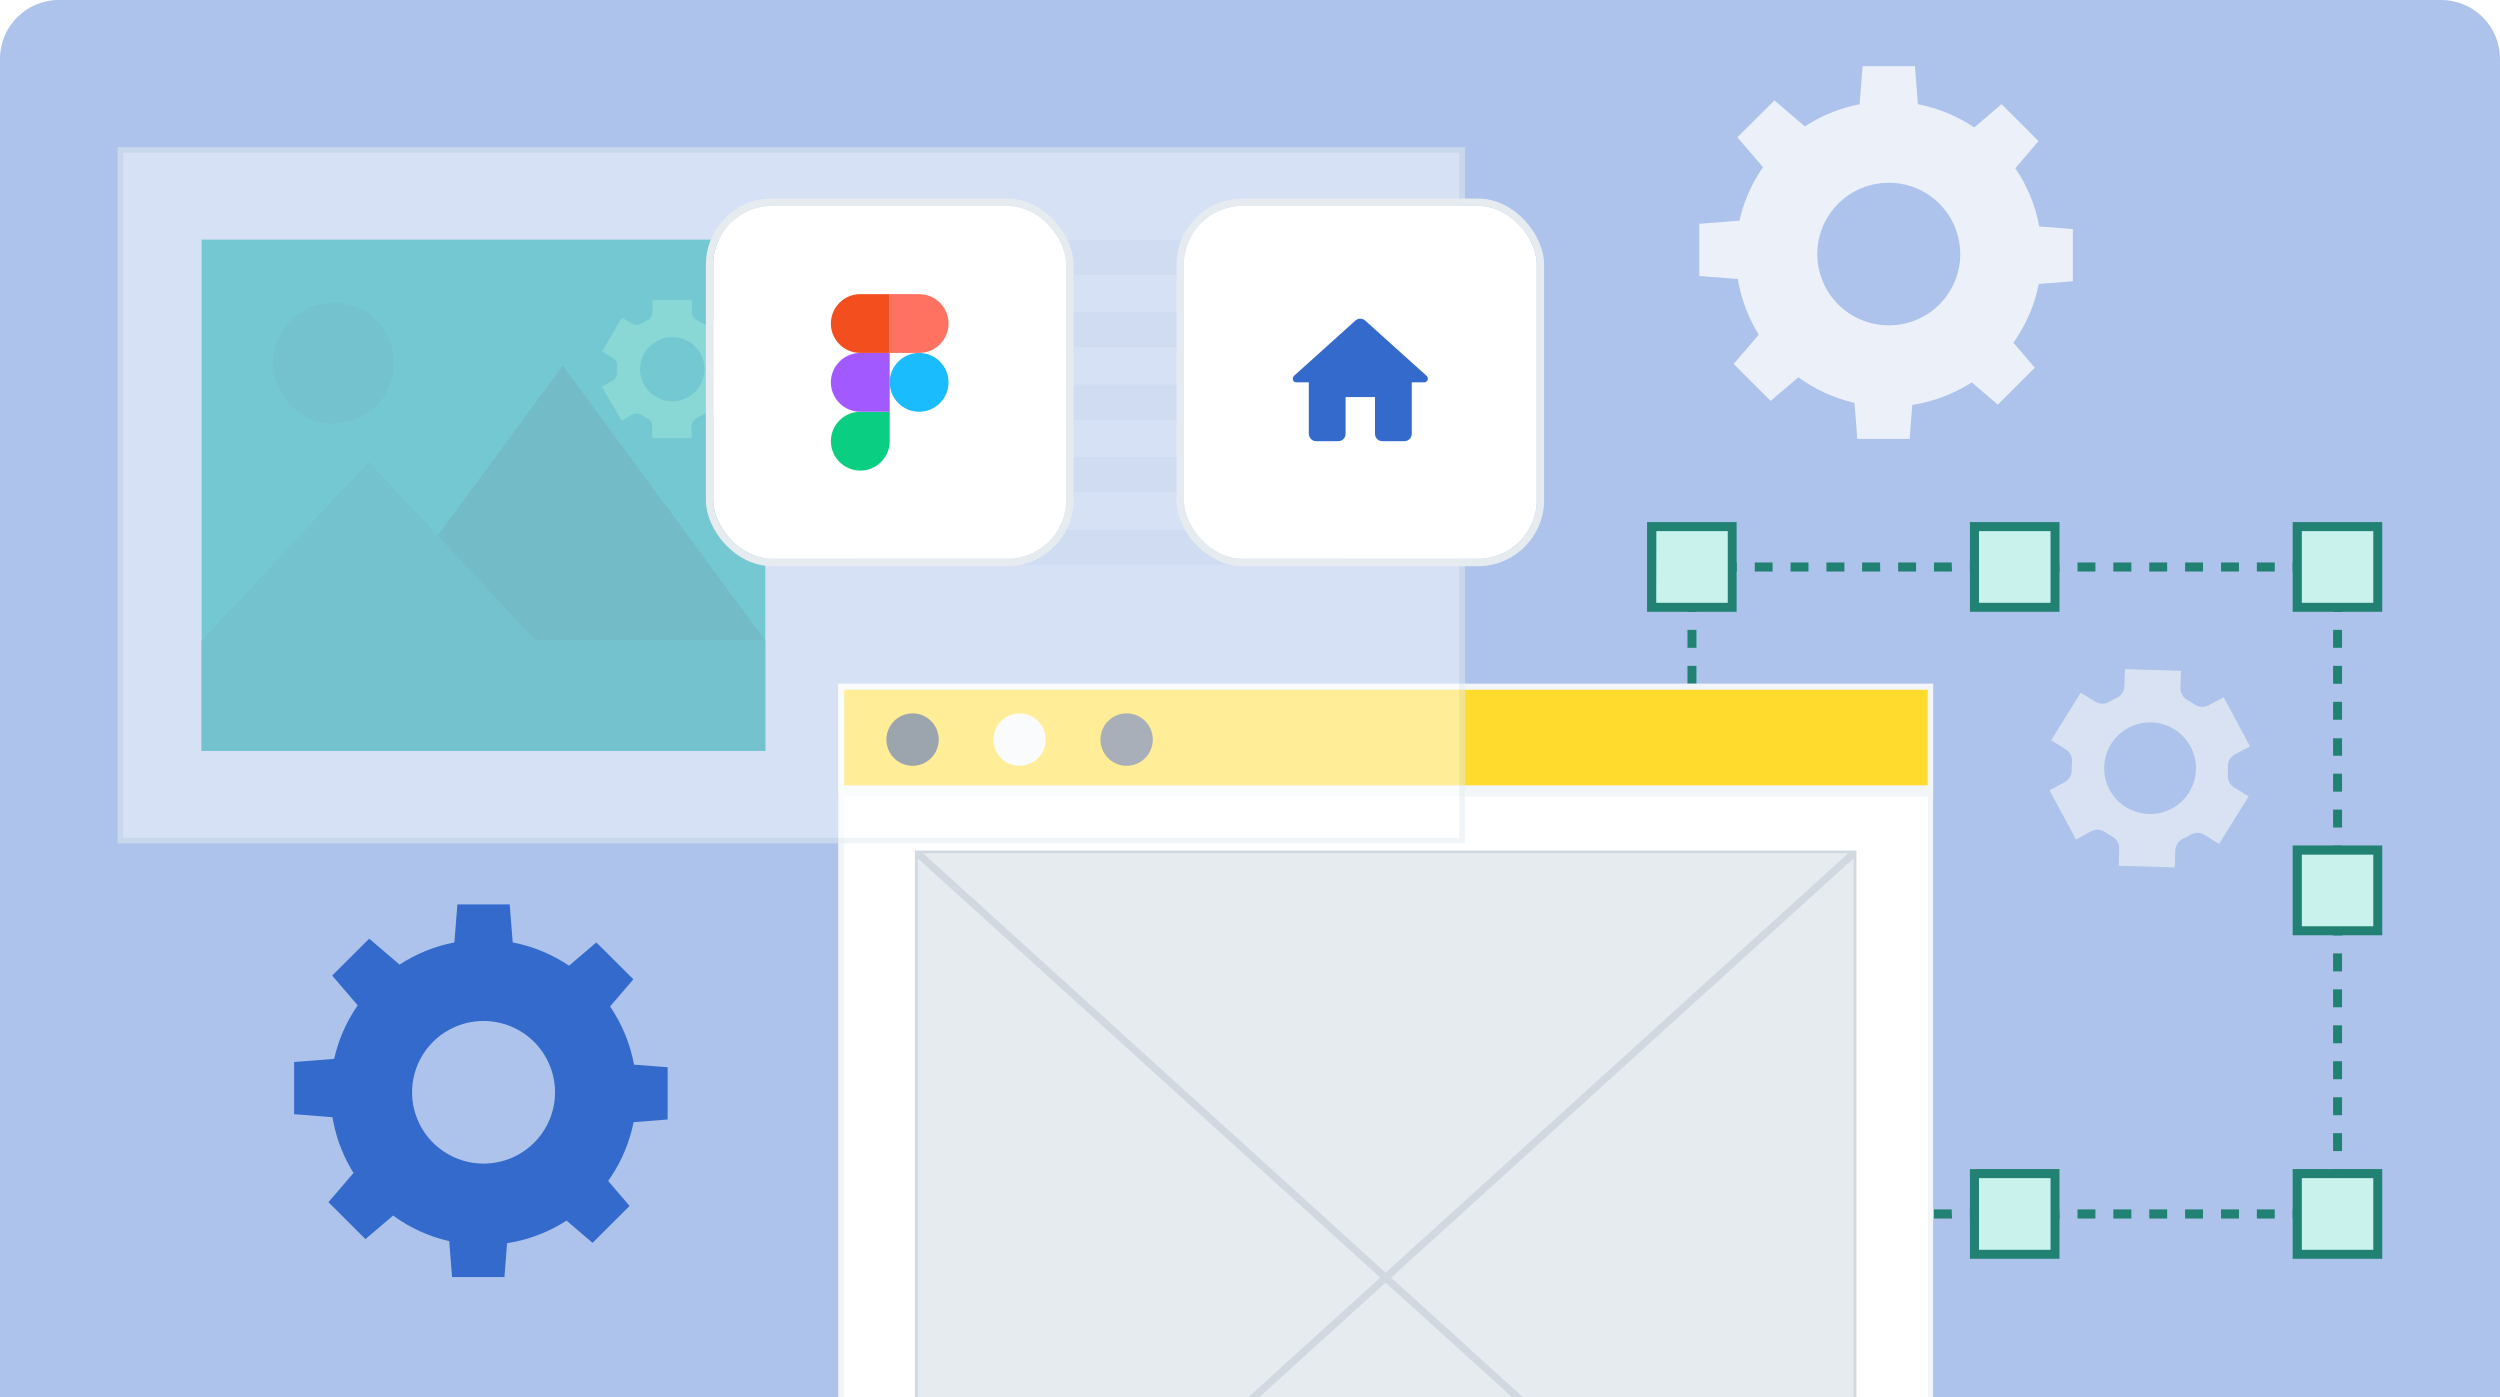 <svg width="340" height="190" viewBox="0 0 340 190" fill="none" xmlns="http://www.w3.org/2000/svg">
<g clip-path="url(#clip0_2023_39280)">
<path d="M0 8C0 3.582 3.582 0 8 0H332C336.418 0 340 3.582 340 8V190H0V8Z" fill="#ADC3EB"/>
<path d="M301.793 114.772L305.817 108.308L303.831 107.083C303.546 106.904 303.317 106.65 303.169 106.349C303.021 106.048 302.959 105.712 302.991 105.378C303.013 105 303.013 104.62 302.991 104.241C302.981 103.907 303.064 103.576 303.232 103.287C303.4 102.997 303.645 102.76 303.94 102.602L306 101.501L302.421 94.826L300.361 95.926C300.065 96.083 299.732 96.154 299.398 96.132C299.064 96.11 298.742 95.996 298.469 95.802C298.157 95.585 297.833 95.386 297.498 95.205C297.202 95.046 296.957 94.809 296.788 94.52C296.619 94.23 296.534 93.9 296.541 93.565L296.614 91.233L288.996 91L288.923 93.339C288.909 93.674 288.803 93.998 288.616 94.275C288.429 94.553 288.169 94.774 287.864 94.913C287.689 94.986 287.528 95.074 287.36 95.161C287.192 95.249 287.031 95.343 286.87 95.438C286.586 95.613 286.259 95.705 285.925 95.705C285.591 95.705 285.263 95.613 284.979 95.438L282.977 94.207L278.96 100.67L280.947 101.902C281.231 102.081 281.46 102.335 281.608 102.636C281.757 102.937 281.818 103.273 281.787 103.607C281.753 103.983 281.74 104.36 281.75 104.737C281.76 105.071 281.677 105.402 281.509 105.691C281.341 105.981 281.096 106.218 280.801 106.377L278.741 107.477L282.349 114.189L284.402 113.045C284.697 112.888 285.031 112.817 285.365 112.839C285.699 112.861 286.021 112.975 286.293 113.169C286.605 113.382 286.926 113.579 287.258 113.759C287.554 113.916 287.801 114.153 287.97 114.443C288.139 114.732 288.224 115.063 288.214 115.398L288.149 117.738L295.767 117.971L295.84 115.639C295.855 115.305 295.961 114.981 296.148 114.704C296.335 114.426 296.595 114.205 296.899 114.065L297.41 113.817C297.571 113.722 297.739 113.635 297.9 113.533C298.185 113.358 298.514 113.265 298.849 113.265C299.185 113.265 299.513 113.358 299.799 113.533L301.793 114.772ZM295.358 109.969C294.269 110.551 293.032 110.797 291.803 110.677C290.574 110.557 289.408 110.076 288.453 109.295C287.498 108.514 286.796 107.468 286.437 106.29C286.077 105.111 286.076 103.852 286.433 102.673C286.79 101.494 287.49 100.446 288.444 99.664C289.398 98.881 290.562 98.398 291.791 98.276C293.02 98.153 294.258 98.397 295.347 98.977C296.437 99.556 297.331 100.445 297.914 101.53C298.303 102.252 298.546 103.042 298.628 103.857C298.71 104.672 298.63 105.495 298.392 106.279C298.155 107.063 297.764 107.793 297.244 108.426C296.723 109.059 296.082 109.584 295.358 109.969Z" fill="#D9E2F2"/>
<path d="M100.929 47.818L98.255 43.198L96.838 44.021C96.635 44.138 96.402 44.196 96.168 44.188C95.933 44.18 95.705 44.108 95.509 43.978C95.287 43.831 95.055 43.699 94.815 43.584C94.6 43.482 94.418 43.323 94.289 43.123C94.16 42.923 94.089 42.692 94.085 42.455V40.815H88.738V42.447C88.736 42.685 88.666 42.917 88.537 43.117C88.407 43.317 88.224 43.476 88.008 43.577C87.769 43.694 87.537 43.825 87.314 43.97C87.118 44.1 86.89 44.173 86.655 44.181C86.421 44.188 86.188 44.131 85.984 44.014L84.567 43.198L81.894 47.818L83.319 48.634C83.522 48.754 83.687 48.928 83.797 49.137C83.907 49.345 83.956 49.58 83.939 49.815C83.939 49.946 83.939 50.07 83.939 50.208C83.939 50.347 83.939 50.471 83.939 50.595C83.957 50.828 83.909 51.061 83.8 51.269C83.692 51.476 83.528 51.649 83.326 51.768L81.865 52.591L84.538 57.212L85.963 56.388C86.168 56.274 86.4 56.218 86.635 56.227C86.869 56.236 87.096 56.31 87.292 56.439C87.513 56.584 87.742 56.716 87.979 56.833C88.195 56.933 88.378 57.092 88.507 57.292C88.636 57.492 88.706 57.724 88.709 57.962V59.595H94.056V57.962C94.06 57.725 94.13 57.493 94.26 57.294C94.389 57.094 94.571 56.934 94.786 56.833C95.024 56.717 95.253 56.586 95.473 56.439C95.67 56.31 95.898 56.237 96.134 56.228C96.369 56.219 96.603 56.274 96.809 56.388L98.226 57.212L100.9 52.591L99.475 51.775C99.274 51.651 99.111 51.474 99.005 51.263C98.899 51.052 98.855 50.815 98.876 50.58C98.876 50.449 98.876 50.318 98.876 50.187C98.876 50.055 98.876 49.924 98.876 49.793C98.86 49.558 98.909 49.323 99.019 49.115C99.128 48.906 99.294 48.732 99.497 48.612L100.929 47.818ZM95.816 50.208C95.816 51.073 95.559 51.919 95.077 52.638C94.596 53.357 93.911 53.917 93.111 54.248C92.31 54.579 91.429 54.666 90.579 54.497C89.728 54.328 88.947 53.912 88.335 53.3C87.722 52.689 87.304 51.91 87.135 51.061C86.966 50.213 87.053 49.334 87.385 48.535C87.716 47.736 88.278 47.053 88.999 46.573C89.719 46.092 90.567 45.836 91.433 45.836C92.596 45.836 93.71 46.297 94.532 47.117C95.354 47.937 95.816 49.049 95.816 50.208Z" fill="#D9E2F2"/>
<path fill-rule="evenodd" clip-rule="evenodd" d="M62.205 123L61.797 128.167C59.151 128.678 56.617 129.7 54.343 131.187L50.211 127.657L45.179 132.678L48.645 136.726C47.806 137.934 47.093 139.234 46.524 140.606C46.065 141.711 45.704 142.849 45.444 144.006L40 144.433V151.531L45.216 151.94C45.252 152.163 45.293 152.385 45.337 152.608C45.828 155.071 46.76 157.413 48.076 159.524L44.667 163.496L49.7 168.517L53.46 165.317C55.735 166.978 58.332 168.167 61.097 168.8L61.481 173.684H68.603L68.96 169.079C70.587 168.826 72.187 168.38 73.724 167.744C74.888 167.263 76 166.68 77.049 166.004L80.589 169.028L85.622 164.007L82.71 160.607C82.831 160.437 82.95 160.265 83.066 160.092C84.591 157.814 85.641 155.27 86.171 152.61L90.8 152.253V145.147L86.228 144.794C85.705 141.959 84.596 139.262 82.972 136.879L86.133 133.188L81.1 128.167L77.389 131.331C75.074 129.775 72.467 128.699 69.727 128.168L69.319 123H62.205ZM65.762 158.25C63.839 158.25 61.959 157.681 60.361 156.615C58.762 155.549 57.516 154.034 56.78 152.262C56.044 150.49 55.852 148.539 56.227 146.658C56.602 144.776 57.528 143.048 58.888 141.691C60.247 140.335 61.979 139.411 63.865 139.037C65.751 138.663 67.706 138.855 69.482 139.589C71.259 140.323 72.777 141.566 73.845 143.161C74.913 144.756 75.484 146.632 75.484 148.55C75.485 149.824 75.234 151.086 74.746 152.263C74.257 153.44 73.541 154.51 72.638 155.411C71.735 156.312 70.663 157.026 69.483 157.513C68.303 158 67.039 158.251 65.762 158.25Z" fill="#336ACC"/>
<path fill-rule="evenodd" clip-rule="evenodd" d="M253.315 9L252.907 14.175C250.264 14.687 247.734 15.708 245.462 17.194L241.322 13.657L236.289 18.678L239.765 22.736C238.927 23.943 238.216 25.241 237.647 26.612C237.188 27.717 236.828 28.855 236.567 30.011L231.11 30.432V37.538L236.341 37.941C236.378 38.164 236.418 38.386 236.462 38.607C236.953 41.067 237.883 43.405 239.196 45.513L235.778 49.496L240.81 54.517L244.58 51.309C246.853 52.97 249.449 54.158 252.212 54.792L252.592 59.685H259.713L260.071 55.072C261.699 54.82 263.298 54.374 264.836 53.739C265.998 53.258 267.109 52.676 268.156 52.001L271.7 55.028L276.732 50.007L273.819 46.606C273.94 46.436 274.059 46.265 274.175 46.092C275.699 43.816 276.749 41.274 277.28 38.615L281.911 38.252V31.154L277.338 30.794C277.075 29.364 276.66 27.961 276.1 26.61C275.554 25.297 274.877 24.046 274.079 22.876L277.243 19.188L272.211 14.167L268.501 17.336C267.351 16.563 266.124 15.905 264.837 15.373C263.544 14.839 262.204 14.438 260.837 14.174L260.429 9H253.315ZM256.872 44.249C254.949 44.249 253.069 43.68 251.47 42.614C249.871 41.548 248.625 40.033 247.89 38.26C247.154 36.487 246.962 34.536 247.338 32.655C247.713 30.773 248.64 29.045 250 27.688C251.361 26.332 253.094 25.409 254.98 25.035C256.866 24.662 258.821 24.855 260.598 25.59C262.374 26.326 263.892 27.57 264.959 29.166C266.026 30.762 266.595 32.638 266.594 34.557C266.594 35.83 266.342 37.091 265.854 38.268C265.365 39.444 264.649 40.513 263.746 41.413C262.843 42.313 261.771 43.027 260.592 43.514C259.413 44 258.149 44.25 256.872 44.249Z" fill="#ECF0F9"/>
<path d="M318.518 165.718H316.691V164.482H317.3V163.871H318.518V165.718Z" fill="#2E569E"/>
<path d="M231.323 165.718H229.496V163.871H230.714V164.482H231.323V165.718Z" fill="#2E569E"/>
<path d="M230.714 78.339H229.496V76.493H231.323V77.729H230.714V78.339Z" fill="#2E569E"/>
<path d="M318.518 78.339H317.3V77.729H316.691V76.493H318.518V78.339Z" fill="#2E569E"/>
<path d="M314.255 165.718H311.804V164.482H314.255V165.718ZM309.368 165.718H306.932V164.482H309.368V165.718ZM304.496 165.718H302.06V164.482H304.496V165.718ZM299.609 165.718H297.172V164.482H299.609V165.718ZM294.736 165.718H292.3V164.482H294.736V165.718ZM289.864 165.718H287.413V164.482H289.864V165.718ZM284.977 165.718H282.541V164.482H284.977V165.718ZM280.105 165.718H277.608V164.482H280.044L280.105 165.718ZM275.218 165.718H272.782V164.482H275.218V165.718ZM270.346 165.718H267.91V164.482H270.346V165.718ZM265.474 165.718H263.022V164.482H265.428L265.474 165.718ZM260.586 165.718H258.15V164.482H260.586V165.718ZM255.714 165.718H253.248V164.482H255.684L255.714 165.718ZM250.827 165.718H248.391V164.482H250.827V165.718ZM245.955 165.718H243.519V164.482H245.955V165.718ZM241.083 165.718H238.647V164.482H241.068L241.083 165.718ZM236.196 165.718H233.76V164.482H236.196V165.718Z" fill="#218274"/>
<path d="M230.714 161.43H229.496V158.989H230.714V161.43ZM230.714 156.548H229.496V154.107H230.714V156.548ZM230.714 151.65H229.496V149.224H230.714V151.65ZM230.714 146.768H229.496V144.327H230.714V146.768ZM230.714 141.886H229.496V139.429H230.714V141.886ZM230.714 136.988H229.496V134.547H230.714V136.988ZM230.714 132.106H229.496V129.665H230.714V132.106ZM230.714 127.223H229.496V124.813H230.714V127.223ZM230.714 122.326H229.496V119.885H230.714V122.326ZM230.714 117.443H229.496V115.002H230.714V117.443ZM230.714 112.546H229.496V110.105H230.714V112.546ZM230.714 107.663H229.496V105.222H230.714V107.663ZM230.714 102.781H229.496V100.401H230.714V102.781ZM230.714 97.883H229.496V95.442H230.714V97.883ZM230.714 93.001H229.496V90.56H230.714V93.001ZM230.714 88.104H229.496V85.662H230.714V88.104ZM230.714 83.221H229.496V80.78H230.714V83.221Z" fill="#218274"/>
<path d="M314.255 77.729H311.804V76.493H314.255V77.729ZM309.368 77.729H306.932V76.493H309.368V77.729ZM304.496 77.729H302.06V76.493H304.496V77.729ZM299.609 77.729H297.172V76.493H299.609V77.729ZM294.736 77.729H292.3V76.493H294.736V77.729ZM289.864 77.729H287.413V76.493H289.864V77.729ZM284.977 77.729H282.541V76.493H284.977V77.729ZM280.105 77.729H277.608V76.493H280.044L280.105 77.729ZM275.218 77.729H272.782V76.493H275.218V77.729ZM270.346 77.729H267.91V76.493H270.346V77.729ZM265.474 77.729H263.022V76.493H265.428L265.474 77.729ZM260.586 77.729H258.15V76.493H260.586V77.729ZM255.714 77.729H253.248V76.493H255.684L255.714 77.729ZM250.842 77.729H248.391V76.493H250.842V77.729ZM245.955 77.729H243.519V76.493H245.955V77.729ZM241.083 77.729H238.647V76.493H241.068L241.083 77.729ZM236.196 77.729H233.76V76.493H236.196V77.729Z" fill="#218274"/>
<path d="M318.518 161.43H317.3V158.989H318.518V161.43ZM318.518 156.548H317.3V154.107H318.518V156.548ZM318.518 151.666H317.3V149.224H318.518V151.666ZM318.518 146.768H317.3V144.327H318.518V146.768ZM318.518 141.886H317.3V139.445H318.518V141.886ZM318.518 136.988H317.3V134.547H318.518V136.988ZM318.518 132.106H317.3V129.665H318.518V132.106ZM318.518 127.223H317.3V124.813H318.518V127.223ZM318.518 122.326H317.3V119.885H318.518V122.326ZM318.518 117.443H317.3V115.002H318.518V117.443ZM318.518 112.546H317.3V110.105H318.518V112.546ZM318.518 107.663H317.3V105.222H318.518V107.663ZM318.518 102.781H317.3V100.401H318.518V102.781ZM318.518 97.883H317.3V95.442H318.518V97.883ZM318.518 93.001H317.3V90.56H318.518V93.001ZM318.518 88.104H317.3V85.662H318.518V88.104ZM318.518 83.221H317.3V80.78H318.518V83.221Z" fill="#218274"/>
<path d="M235.571 159.615H224.624V170.585H235.571V159.615Z" fill="#CAF2EC"/>
<path d="M236.18 171.195H224V158.989H236.18V171.195ZM225.248 169.974H234.977V160.225H225.264L225.248 169.974Z" fill="#218274"/>
<path d="M235.617 115.628H224.67V126.598H235.617V115.628Z" fill="#CAF2EC"/>
<path d="M236.18 127.193H224V114.987H236.18V127.193ZM225.248 125.972H234.977V116.238H225.264L225.248 125.972Z" fill="#218274"/>
<path d="M235.617 71.626H224.67V82.596H235.617V71.626Z" fill="#CAF2EC"/>
<path d="M236.18 83.206H224V71H236.18V83.206ZM225.248 81.985H234.977V72.236H225.264L225.248 81.985Z" fill="#218274"/>
<path d="M323.436 159.615H312.489V170.585H323.436V159.615Z" fill="#CAF2EC"/>
<path d="M323.984 171.195H311.803V158.989H323.984V171.195ZM313.052 169.974H322.766V160.225H313.052V169.974Z" fill="#218274"/>
<path d="M323.436 115.628H312.489V126.598H323.436V115.628Z" fill="#CAF2EC"/>
<path d="M323.984 127.193H311.803V114.987H323.984V127.193ZM313.052 125.972H322.766V116.238H313.052V125.972Z" fill="#218274"/>
<path d="M323.436 71.626H312.489V82.596H323.436V71.626Z" fill="#CAF2EC"/>
<path d="M323.984 83.206H311.803V71H323.984V83.206ZM313.052 81.985H322.766V72.236H313.052V81.985Z" fill="#218274"/>
<path d="M279.526 71.626H268.579V82.596H279.526V71.626Z" fill="#CAF2EC"/>
<path d="M280.09 83.206H267.909V71H280.09V83.206ZM269.143 81.985H278.872V72.236H269.143V81.985Z" fill="#218274"/>
<path d="M279.48 159.615H268.533V170.585H279.48V159.615Z" fill="#CAF2EC"/>
<path d="M280.09 171.195H267.909V158.989H280.09V171.195ZM269.143 169.974H278.872V160.225H269.143V169.974Z" fill="#218274"/>
<g filter="url(#filter0_d_2023_39280)">
<path d="M262.522 93.381H114.381V282.954H262.522V93.381Z" fill="white"/>
<path d="M262.522 93.381H114.381V107.571H262.522V93.381Z" fill="#FFDB2E"/>
<path d="M156.783 100.583C156.783 101.289 156.574 101.979 156.182 102.566C155.791 103.153 155.235 103.611 154.584 103.881C153.933 104.151 153.216 104.222 152.525 104.084C151.834 103.947 151.199 103.607 150.701 103.107C150.203 102.608 149.863 101.972 149.726 101.279C149.588 100.587 149.659 99.869 149.929 99.216C150.198 98.564 150.655 98.007 151.241 97.614C151.827 97.222 152.516 97.013 153.22 97.013C154.165 97.013 155.071 97.389 155.739 98.058C156.408 98.728 156.783 99.636 156.783 100.583Z" fill="#505E70"/>
<path d="M262.522 106.808H114.381V108.334H262.522V106.808Z" fill="#F3F6F9"/>
<path d="M252.473 231.842H124.429V115.672H252.473V231.842ZM125.19 231.079H251.712V116.435H125.16L125.19 231.079Z" fill="#D1D8E0"/>
<path d="M125.069 115.779L124.559 116.345L251.826 231.745L252.337 231.179L125.069 115.779Z" fill="#F3F6F9"/>
<path d="M251.82 115.799L124.572 231.221L125.083 231.787L252.33 116.365L251.82 115.799Z" fill="#F3F6F9"/>
<path d="M262.902 283.335H114V93H262.902V283.335ZM114.761 282.573H262.187V93.763H114.807L114.761 282.573Z" fill="#F3F6F9"/>
<path d="M262.902 107.952H114V93H262.902V107.952ZM114.761 107.189H262.187V93.763H114.807L114.761 107.189Z" fill="#F3F6F9"/>
<path d="M124.825 231.445L252.093 231.445V116.039L124.825 116.039L124.825 231.445Z" fill="#E6EBF0"/>
<path d="M127.673 100.583C127.673 101.289 127.464 101.979 127.072 102.566C126.681 103.153 126.124 103.611 125.473 103.881C124.822 104.151 124.106 104.222 123.415 104.084C122.724 103.947 122.089 103.607 121.591 103.107C121.092 102.608 120.753 101.972 120.616 101.279C120.478 100.587 120.549 99.869 120.818 99.216C121.088 98.564 121.545 98.007 122.131 97.614C122.716 97.222 123.405 97.013 124.11 97.013C125.055 97.013 125.961 97.389 126.629 98.058C127.297 98.728 127.673 99.636 127.673 100.583Z" fill="#38485C"/>
<path d="M142.227 100.583C142.227 101.289 142.019 101.979 141.627 102.566C141.236 103.153 140.679 103.611 140.028 103.881C139.377 104.151 138.661 104.222 137.97 104.084C137.279 103.947 136.644 103.607 136.146 103.107C135.647 102.608 135.308 101.972 135.171 101.279C135.033 100.587 135.104 99.869 135.373 99.216C135.643 98.564 136.1 98.007 136.685 97.614C137.271 97.222 137.96 97.013 138.665 97.013C139.61 97.013 140.516 97.389 141.184 98.058C141.852 98.728 142.227 99.636 142.227 100.583Z" fill="#F3F6F9"/>
<path d="M124.81 116.054L252.093 231.46" stroke="#D1D8E0"/>
<path d="M252.093 116.054L124.81 231.46" stroke="#D1D8E0"/>
</g>
<g opacity="0.5">
<path d="M198.87 114.321V20.381L16.381 20.381V114.321L198.87 114.321Z" fill="white"/>
<path d="M199.251 114.702H16V20H199.251V114.702ZM16.761 113.939H198.459V20.763H16.761V113.939Z" fill="#E6EBF0"/>
<path d="M182.214 32.602H116.913V37.363H182.214V32.602Z" fill="#F3F6F9"/>
<path d="M182.214 42.459H116.913V47.219H182.214V42.459Z" fill="#F3F6F9"/>
<path d="M182.214 52.315H116.913V57.075H182.214V52.315Z" fill="#F3F6F9"/>
<path d="M182.214 62.171H116.913V66.932H182.214V62.171Z" fill="#F3F6F9"/>
<path d="M182.214 72.028H116.913V76.788H182.214V72.028Z" fill="#F3F6F9"/>
<path d="M27.419 102.1L104.078 102.1L104.078 32.587L27.419 32.587L27.419 102.1Z" fill="#3CCEB8"/>
<path opacity="0.1" d="M37.315 47.799C36.974 49.53 37.197 51.325 37.952 52.919C38.706 54.513 39.953 55.821 41.506 56.651C43.06 57.481 44.839 57.788 46.58 57.527C48.321 57.266 49.932 56.451 51.176 55.202C52.419 53.953 53.229 52.336 53.485 50.591C53.741 48.845 53.431 47.063 52.599 45.508C51.767 43.953 50.459 42.708 48.866 41.955C47.274 41.203 45.482 40.983 43.756 41.33C42.164 41.649 40.703 42.434 39.556 43.585C38.41 44.737 37.63 46.203 37.315 47.799Z" fill="#38485C"/>
<path opacity="0.2" d="M48.993 87.132H104.078L76.535 49.721L48.993 87.132Z" fill="#38485C"/>
<path d="M27.419 87.163H72.897L50.15 62.797L27.419 87.163Z" fill="#3CCEB8"/>
<path opacity="0.1" d="M27.419 87.163H72.897L50.15 62.797L27.419 87.163Z" fill="#38485C"/>
<path d="M104.078 87.132H27.419V102.115H104.078V87.132Z" fill="#3CCEB8"/>
<path opacity="0.1" d="M104.078 87.132H27.419V102.115H104.078V87.132Z" fill="#38485C"/>
</g>
<g filter="url(#filter1_d_2023_39280)">
<g filter="url(#filter2_d_2023_39280)">
<rect x="161" y="28" width="48" height="48" rx="8" fill="white"/>
<rect x="160.5" y="27.5" width="49" height="49" rx="8.5" stroke="#E6EBF0"/>
</g>
<path d="M183 59V54H187V59C187 59.55 187.45 60 188 60H191C191.55 60 192 59.55 192 59V52H193.7C193.98 52 194.2 51.77 194.19 51.49C194.19 51.35 194.13 51.22 194.03 51.13L185.67 43.6C185.29 43.26 184.71 43.26 184.33 43.6L175.97 51.13C175.77 51.32 175.75 51.63 175.94 51.84C176.03 51.94 176.17 52 176.3 52H178V59C178 59.55 178.45 60 179 60H182C182.55 60 183 59.55 183 59Z" fill="#336ACC"/>
</g>
<g filter="url(#filter3_d_2023_39280)">
<g filter="url(#filter4_d_2023_39280)">
<rect x="97" y="28" width="48" height="48" rx="8" fill="white"/>
<rect x="96.5" y="27.5" width="49" height="49" rx="8.5" stroke="#E6EBF0"/>
</g>
<g clip-path="url(#clip1_2023_39280)">
<path d="M117 64C119.208 64 121 62.208 121 60V56H117C114.792 56 113 57.792 113 60C113 62.208 114.792 64 117 64Z" fill="#0ACF83"/>
<path d="M113 52C113 49.792 114.792 48 117 48H121V56H117C114.792 56 113 54.208 113 52Z" fill="#A259FF"/>
<path d="M113 44C113 41.792 114.792 40 117 40H121V48H117C114.792 48 113 46.208 113 44Z" fill="#F24E1E"/>
<path d="M121 40H125C127.208 40 129 41.792 129 44C129 46.208 127.208 48 125 48H121V40Z" fill="#FF7262"/>
<path d="M129 52C129 54.208 127.208 56 125 56C122.792 56 121 54.208 121 52C121 49.792 122.792 48 125 48C127.208 48 129 49.792 129 52Z" fill="#1ABCFE"/>
</g>
</g>
</g>
<defs>
<filter id="filter0_d_2023_39280" x="106" y="85" width="164.902" height="206.335" filterUnits="userSpaceOnUse" color-interpolation-filters="sRGB">
<feFlood flood-opacity="0" result="BackgroundImageFix"/>
<feColorMatrix in="SourceAlpha" type="matrix" values="0 0 0 0 0 0 0 0 0 0 0 0 0 0 0 0 0 0 127 0" result="hardAlpha"/>
<feOffset/>
<feGaussianBlur stdDeviation="4"/>
<feComposite in2="hardAlpha" operator="out"/>
<feColorMatrix type="matrix" values="0 0 0 0 0 0 0 0 0 0 0 0 0 0 0 0 0 0 0.08 0"/>
<feBlend mode="normal" in2="BackgroundImageFix" result="effect1_dropShadow_2023_39280"/>
<feBlend mode="normal" in="SourceGraphic" in2="effect1_dropShadow_2023_39280" result="shape"/>
</filter>
<filter id="filter1_d_2023_39280" x="152" y="19" width="66" height="66" filterUnits="userSpaceOnUse" color-interpolation-filters="sRGB">
<feFlood flood-opacity="0" result="BackgroundImageFix"/>
<feColorMatrix in="SourceAlpha" type="matrix" values="0 0 0 0 0 0 0 0 0 0 0 0 0 0 0 0 0 0 127 0" result="hardAlpha"/>
<feOffset/>
<feGaussianBlur stdDeviation="4"/>
<feComposite in2="hardAlpha" operator="out"/>
<feColorMatrix type="matrix" values="0 0 0 0 0 0 0 0 0 0 0 0 0 0 0 0 0 0 0.08 0"/>
<feBlend mode="normal" in2="BackgroundImageFix" result="effect1_dropShadow_2023_39280"/>
<feBlend mode="normal" in="SourceGraphic" in2="effect1_dropShadow_2023_39280" result="shape"/>
</filter>
<filter id="filter2_d_2023_39280" x="152" y="19" width="66" height="66" filterUnits="userSpaceOnUse" color-interpolation-filters="sRGB">
<feFlood flood-opacity="0" result="BackgroundImageFix"/>
<feColorMatrix in="SourceAlpha" type="matrix" values="0 0 0 0 0 0 0 0 0 0 0 0 0 0 0 0 0 0 127 0" result="hardAlpha"/>
<feOffset/>
<feGaussianBlur stdDeviation="4"/>
<feComposite in2="hardAlpha" operator="out"/>
<feColorMatrix type="matrix" values="0 0 0 0 0 0 0 0 0 0 0 0 0 0 0 0 0 0 0.08 0"/>
<feBlend mode="normal" in2="BackgroundImageFix" result="effect1_dropShadow_2023_39280"/>
<feBlend mode="normal" in="SourceGraphic" in2="effect1_dropShadow_2023_39280" result="shape"/>
</filter>
<filter id="filter3_d_2023_39280" x="88" y="19" width="66" height="66" filterUnits="userSpaceOnUse" color-interpolation-filters="sRGB">
<feFlood flood-opacity="0" result="BackgroundImageFix"/>
<feColorMatrix in="SourceAlpha" type="matrix" values="0 0 0 0 0 0 0 0 0 0 0 0 0 0 0 0 0 0 127 0" result="hardAlpha"/>
<feOffset/>
<feGaussianBlur stdDeviation="4"/>
<feComposite in2="hardAlpha" operator="out"/>
<feColorMatrix type="matrix" values="0 0 0 0 0 0 0 0 0 0 0 0 0 0 0 0 0 0 0.08 0"/>
<feBlend mode="normal" in2="BackgroundImageFix" result="effect1_dropShadow_2023_39280"/>
<feBlend mode="normal" in="SourceGraphic" in2="effect1_dropShadow_2023_39280" result="shape"/>
</filter>
<filter id="filter4_d_2023_39280" x="88" y="19" width="66" height="66" filterUnits="userSpaceOnUse" color-interpolation-filters="sRGB">
<feFlood flood-opacity="0" result="BackgroundImageFix"/>
<feColorMatrix in="SourceAlpha" type="matrix" values="0 0 0 0 0 0 0 0 0 0 0 0 0 0 0 0 0 0 127 0" result="hardAlpha"/>
<feOffset/>
<feGaussianBlur stdDeviation="4"/>
<feComposite in2="hardAlpha" operator="out"/>
<feColorMatrix type="matrix" values="0 0 0 0 0 0 0 0 0 0 0 0 0 0 0 0 0 0 0.08 0"/>
<feBlend mode="normal" in2="BackgroundImageFix" result="effect1_dropShadow_2023_39280"/>
<feBlend mode="normal" in="SourceGraphic" in2="effect1_dropShadow_2023_39280" result="shape"/>
</filter>
<clipPath id="clip0_2023_39280">
<path d="M0 8C0 3.582 3.582 0 8 0H332C336.418 0 340 3.582 340 8V190H0V8Z" fill="white"/>
</clipPath>
<clipPath id="clip1_2023_39280">
<rect width="16" height="24" fill="white" transform="translate(113 40)"/>
</clipPath>
</defs>
</svg>
